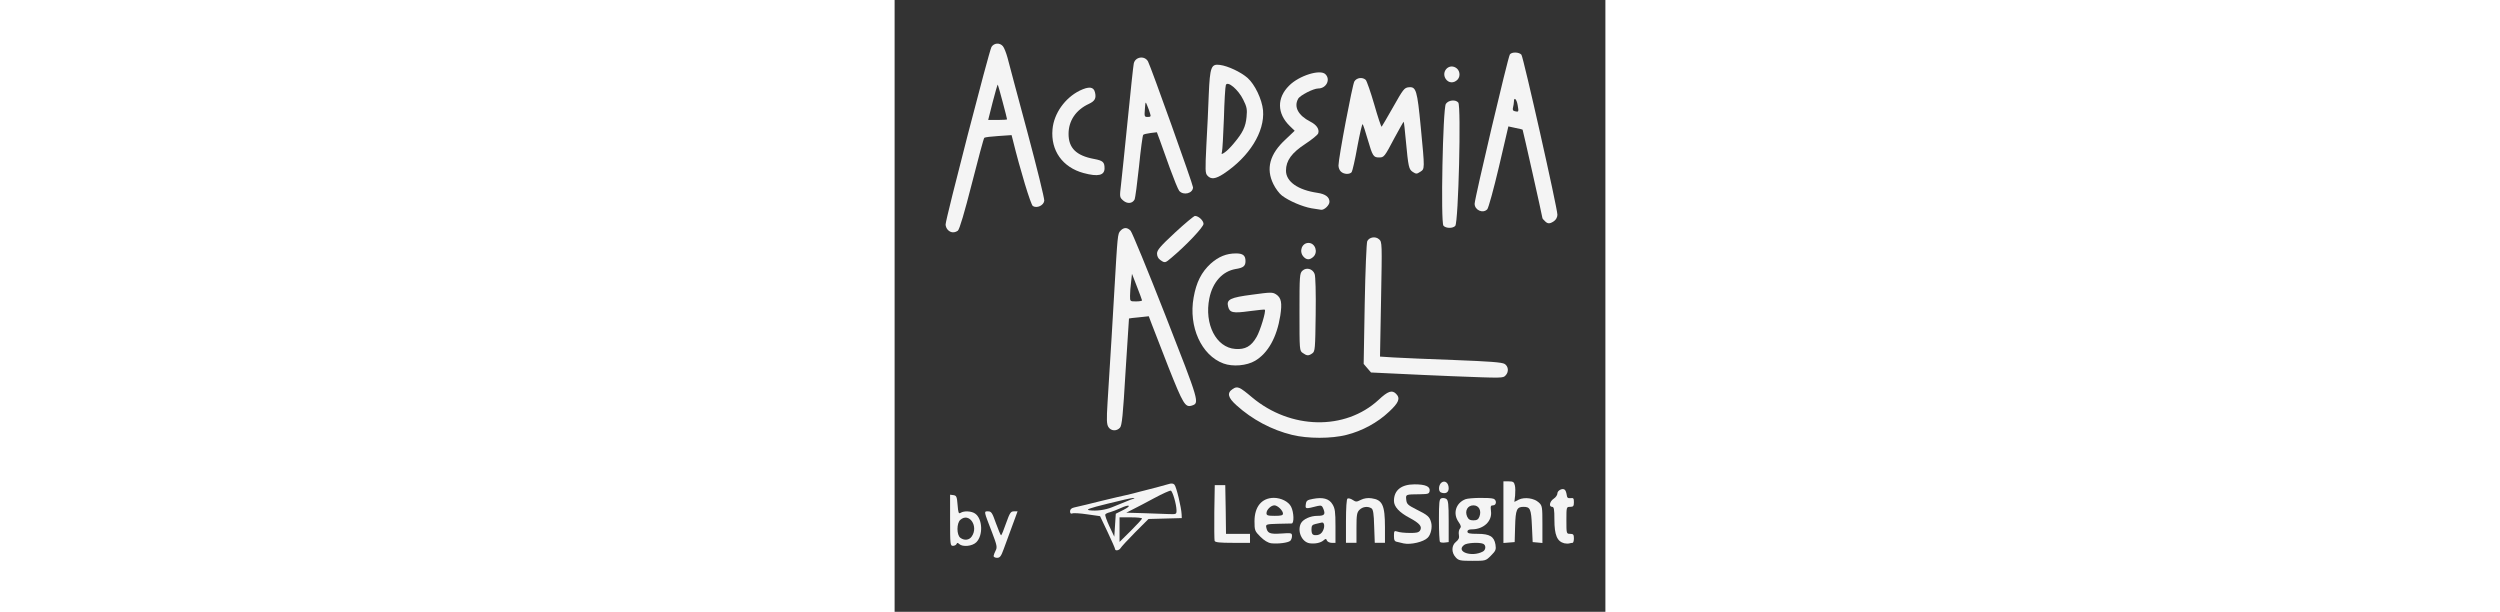 <!DOCTYPE svg PUBLIC "-//W3C//DTD SVG 20010904//EN" "http://www.w3.org/TR/2001/REC-SVG-20010904/DTD/svg10.dtd">
<svg version="1.0" xmlns="http://www.w3.org/2000/svg" width="474px" height="116px" viewBox="0 0 4740 4080" preserveAspectRatio="xMidYMid meet">
<rect x="0" y="0" width="4740" height="4080" fill="#333333" stroke="none"/>
<g id="layer101" fill="#f4f4f4" stroke="none">
 <path d="M3742 3717 c-30 -32 -29 -80 2 -104 18 -15 23 -26 19 -46 -3 -15 0 -34 7 -42 9 -11 8 -20 -9 -44 -40 -56 -19 -127 46 -152 27 -10 162 -12 187 -3 23 9 20 44 -3 44 -16 0 -18 5 -14 39 9 66 -49 121 -128 121 -19 0 -29 5 -29 15 0 12 14 15 68 15 81 0 110 18 119 72 5 33 2 41 -30 73 -35 35 -35 35 -124 35 -81 0 -92 -2 -111 -23z m181 -39 c21 -11 22 -44 1 -52 -28 -11 -109 -6 -126 8 -59 45 50 84 125 44z m-23 -233 c15 -40 -3 -75 -40 -75 -39 0 -59 36 -42 75 9 19 19 25 42 25 23 0 33 -6 40 -25z"/>
 <path d="M660 3708 c1 -7 7 -24 14 -37 11 -21 9 -34 -24 -120 -56 -145 -56 -141 -27 -141 22 0 28 9 53 80 16 44 31 80 34 80 3 0 18 -36 33 -80 25 -70 31 -80 53 -80 l24 0 -36 98 c-20 53 -45 123 -57 155 -17 47 -25 57 -44 57 -13 0 -23 -6 -23 -12z"/>
 <path d="M1470 3661 c0 -5 -23 -57 -50 -114 l-50 -105 -85 -12 c-47 -7 -92 -10 -100 -6 -10 4 -15 -1 -15 -14 0 -13 9 -22 28 -26 32 -7 132 -31 182 -44 19 -5 67 -16 105 -25 39 -8 87 -20 108 -25 20 -6 55 -14 77 -20 67 -17 123 -32 154 -41 21 -7 34 -6 42 3 13 13 46 152 48 198 l1 25 -111 3 -111 3 -89 89 c-48 49 -92 96 -97 105 -9 16 -37 21 -37 6z m180 -203 c0 -5 -34 -8 -75 -8 l-75 0 0 82 0 82 75 -74 c41 -41 75 -78 75 -82z m-125 -57 c60 -30 43 -41 -19 -12 -24 11 -56 23 -70 27 -14 3 -29 10 -31 15 -3 4 9 39 27 78 l33 70 5 -76 5 -77 50 -25z m355 2 c-1 -42 -26 -127 -38 -131 -6 -2 -55 20 -109 49 -54 29 -118 63 -143 75 l-45 23 110 3 c61 2 136 5 168 6 56 2 57 2 57 -25z m-431 -20 c43 -17 67 -27 101 -41 14 -6 32 -13 40 -15 13 -5 13 -6 0 -6 -8 -1 -85 17 -170 38 -126 31 -148 40 -120 44 46 6 104 -2 149 -20z"/>
 <path d="M370 3469 l0 -170 23 3 c19 3 23 10 27 65 4 52 7 61 20 53 23 -15 73 -12 97 5 50 35 54 145 8 191 -27 27 -91 33 -114 12 -11 -10 -14 -10 -18 0 -3 6 -13 12 -24 12 -18 0 -19 -9 -19 -171z m144 109 c48 -68 -17 -164 -76 -111 -25 22 -25 100 0 119 26 20 59 17 76 -8z"/>
 <path d="M2512 3623 c-22 -3 -47 -18 -73 -44 -37 -37 -39 -42 -39 -103 0 -97 48 -155 128 -156 49 0 99 25 116 59 19 37 21 111 4 112 -7 0 -49 1 -93 2 -74 2 -80 4 -77 22 8 41 22 48 99 43 70 -5 73 -4 73 17 0 13 -6 27 -12 32 -16 13 -82 21 -126 16z m78 -198 c0 -20 -36 -55 -57 -55 -23 0 -53 29 -53 52 0 15 8 18 55 18 42 0 55 -3 55 -15z"/>
 <path d="M2768 3623 c-53 -8 -85 -82 -58 -134 15 -27 63 -49 109 -49 47 0 55 -9 41 -45 -9 -23 -14 -26 -38 -21 -82 21 -84 21 -80 -10 3 -25 9 -30 47 -37 66 -13 109 -2 131 36 17 27 20 51 20 145 l0 112 -25 0 c-14 0 -28 -7 -32 -15 -5 -14 -8 -14 -22 -2 -19 17 -56 25 -93 20z m89 -85 c14 -28 8 -59 -10 -53 -7 2 -24 6 -39 9 -23 5 -28 12 -28 35 0 35 8 43 40 39 15 -2 30 -13 37 -30z"/>
 <path d="M3395 3624 c-11 -3 -30 -7 -42 -10 -19 -3 -23 -11 -23 -40 0 -33 2 -36 23 -29 12 5 48 9 81 9 46 1 61 -3 70 -16 16 -26 -2 -48 -69 -84 -70 -37 -105 -75 -105 -114 0 -71 49 -110 138 -110 71 0 104 14 100 43 -3 20 -9 22 -63 23 -98 1 -97 0 -93 37 3 28 10 35 65 63 79 39 91 50 101 88 9 32 -2 82 -23 102 -27 28 -113 48 -160 38z"/>
 <path d="M4466 3623 c-48 -12 -66 -55 -66 -157 0 -70 -3 -86 -15 -86 -24 0 -17 -36 10 -54 14 -9 25 -25 25 -36 0 -20 37 -38 50 -23 5 4 10 19 12 33 2 19 8 24 26 22 19 -3 22 1 22 27 0 26 -4 31 -25 31 -25 0 -25 1 -25 90 0 89 0 90 25 90 21 0 25 5 25 30 0 17 -4 30 -9 30 -5 0 -15 2 -23 4 -7 2 -22 1 -32 -1z"/>
 <path d="M2134 3607 c-2 -7 -3 -94 -2 -192 l3 -180 35 0 35 0 3 163 2 162 80 0 80 0 0 30 0 30 -115 0 c-85 0 -117 -3 -121 -13z"/>
 <path d="M3010 3476 c0 -90 4 -147 10 -151 6 -4 22 0 35 9 21 14 26 14 55 -1 20 -10 46 -14 71 -10 72 10 89 46 89 193 l0 104 -34 0 -34 0 -4 -110 c-2 -85 -7 -113 -18 -120 -25 -16 -59 -11 -80 10 -17 17 -20 33 -20 120 l0 100 -35 0 -35 0 0 -144z"/>
 <path d="M3637 3614 c-4 -4 -7 -70 -7 -146 0 -119 2 -140 16 -145 9 -3 24 -2 33 4 13 9 16 32 16 149 l0 139 -25 3 c-14 2 -29 0 -33 -4z"/>
 <path d="M4060 3416 l0 -206 35 0 c29 0 36 4 41 26 4 14 4 45 2 68 l-5 43 29 -15 c39 -19 103 -10 134 19 23 21 24 29 24 146 l0 124 -32 -3 -33 -3 -5 -108 c-5 -113 -11 -127 -56 -127 -45 0 -53 18 -56 130 l-3 105 -37 3 -38 3 0 -205z"/>
 <path d="M3643 3284 c-18 -8 -16 -49 3 -65 23 -19 49 1 49 37 0 29 -22 40 -52 28z"/>
 <path d="M2650 2900 c-135 -33 -265 -102 -370 -197 -58 -52 -65 -83 -25 -109 31 -21 45 -15 129 56 257 215 620 222 843 17 63 -59 90 -68 117 -41 30 30 19 59 -47 120 -76 72 -179 128 -283 154 -101 26 -259 26 -364 0z"/>
 <path d="M1426 2848 c-12 -19 -13 -48 -6 -163 26 -410 31 -501 45 -740 22 -377 22 -386 41 -406 22 -24 46 -24 68 0 10 11 115 266 233 567 227 580 228 582 174 599 -43 13 -57 -10 -155 -257 -52 -134 -103 -265 -113 -291 l-18 -48 -65 7 c-36 3 -66 7 -67 8 0 0 -11 161 -23 356 -17 290 -24 358 -37 372 -22 25 -60 23 -77 -4z m224 -845 c-1 -5 -16 -46 -34 -92 l-33 -85 -6 55 c-4 30 -7 71 -7 92 0 37 0 37 40 37 22 0 40 -3 40 -7z"/>
 <path d="M3725 2509 c-115 -5 -286 -12 -379 -17 l-169 -8 -24 -28 -25 -29 7 -401 c4 -221 12 -409 17 -418 14 -27 55 -34 79 -12 20 18 20 25 13 400 l-7 382 94 6 c52 3 234 11 404 17 231 9 316 15 333 26 26 16 29 54 6 77 -17 18 -17 18 -349 5z"/>
 <path d="M2193 2424 c-147 -54 -234 -245 -199 -440 18 -102 52 -169 114 -226 53 -47 105 -68 169 -68 46 0 63 14 63 51 0 33 -14 45 -66 53 -87 15 -153 87 -175 195 -35 172 45 329 173 338 66 5 106 -17 142 -80 24 -41 64 -172 55 -182 -2 -2 -49 3 -103 10 -109 15 -132 11 -142 -31 -12 -47 14 -60 161 -79 125 -17 135 -17 159 -2 35 23 41 57 28 142 -23 145 -82 250 -168 301 -56 33 -149 41 -211 18z"/>
 <path d="M2722 2354 c-22 -15 -22 -18 -22 -273 0 -243 1 -259 20 -276 26 -24 68 -13 81 22 6 16 9 123 7 271 -3 228 -4 245 -22 258 -25 18 -36 18 -64 -2z"/>
 <path d="M1772 1734 c-14 -9 -22 -26 -22 -43 0 -23 21 -48 120 -140 66 -61 126 -111 133 -111 24 0 57 31 57 53 0 21 -115 143 -213 225 -43 37 -45 37 -75 16z"/>
 <path d="M2727 1712 c-32 -35 -11 -92 33 -92 45 0 66 62 32 93 -24 22 -45 21 -65 -1z"/>
 <path d="M356 1534 c-9 -8 -16 -25 -16 -37 0 -36 291 -1160 306 -1184 17 -27 55 -30 76 -5 8 9 22 44 31 77 8 33 68 255 132 494 64 239 115 446 113 460 -4 31 -49 52 -76 35 -14 -9 -83 -235 -135 -446 l-7 -27 -88 6 c-48 3 -90 8 -94 12 -4 3 -41 141 -83 306 -49 192 -82 304 -93 313 -22 16 -47 15 -66 -4z m394 -738 c0 -8 -59 -229 -62 -232 -2 -1 -17 51 -34 117 l-30 119 63 0 c35 0 63 -2 63 -4z"/>
 <path d="M3660 1505 c-19 -23 -4 -781 16 -812 17 -26 65 -31 83 -9 20 24 1 797 -20 822 -15 18 -63 18 -79 -1z"/>
 <path d="M4336 1474 c-9 -8 -16 -17 -16 -20 0 -9 -130 -587 -132 -589 -2 -2 -24 -7 -49 -12 l-46 -10 -63 270 c-35 148 -70 276 -78 283 -29 30 -84 5 -84 -37 0 -35 223 -981 235 -996 13 -18 62 -16 77 2 13 16 240 1023 240 1067 0 16 -9 33 -22 42 -28 20 -43 20 -62 0z m-181 -773 c-7 -41 -25 -57 -25 -23 0 9 -3 27 -6 39 -4 15 -1 22 13 25 25 6 26 4 18 -41z"/>
 <path d="M2780 1389 c-61 -11 -148 -48 -196 -84 -18 -13 -44 -48 -58 -77 -51 -103 -25 -201 82 -299 l60 -57 -33 -32 c-85 -83 -87 -187 -4 -269 66 -67 208 -111 242 -76 36 35 6 95 -48 95 -32 0 -122 46 -134 69 -30 54 1 111 81 152 42 21 62 51 53 78 -3 10 -41 41 -85 70 -92 60 -130 112 -130 179 0 73 79 129 210 148 53 8 80 28 80 60 0 22 -34 55 -55 53 -5 -1 -35 -5 -65 -10z"/>
 <path d="M1524 1337 c-24 -22 -24 -23 -14 -107 5 -47 26 -242 45 -435 19 -192 37 -360 40 -372 10 -45 73 -54 95 -13 19 35 300 821 300 839 0 40 -63 57 -92 24 -8 -10 -36 -79 -63 -153 -26 -74 -56 -158 -67 -187 l-19 -51 -42 5 c-23 3 -45 8 -49 12 -4 3 -17 98 -28 210 -12 113 -25 212 -30 222 -15 27 -48 30 -76 6z m180 -579 c-3 -13 -12 -36 -19 -53 -12 -30 -12 -30 -16 23 -4 49 -3 52 19 52 20 0 22 -4 16 -22z"/>
 <path d="M2086 1171 c-15 -16 -15 -35 -7 -202 6 -101 13 -254 16 -339 8 -185 16 -205 75 -197 53 7 138 47 183 86 50 44 97 144 104 217 12 143 -91 309 -263 423 -54 35 -84 39 -108 12z m176 -215 c60 -71 79 -111 85 -176 5 -51 2 -67 -22 -115 -33 -68 -105 -128 -116 -98 -4 10 -10 110 -13 223 -4 113 -10 213 -13 223 -5 17 -3 18 19 3 12 -8 40 -35 60 -60z"/>
 <path d="M1260 1154 c-140 -38 -220 -150 -207 -292 9 -105 83 -209 182 -258 61 -29 92 -26 101 11 10 40 0 59 -41 78 -86 40 -135 112 -135 200 0 94 51 145 170 167 59 11 70 21 70 62 0 48 -43 58 -140 32z"/>
 <path d="M2976 1144 c-9 -8 -16 -26 -16 -40 0 -50 93 -540 106 -561 16 -26 55 -30 76 -10 7 8 33 82 57 165 24 84 46 150 49 147 3 -3 37 -62 77 -132 66 -117 74 -128 103 -131 50 -5 57 18 81 268 27 282 27 276 -4 296 -23 15 -27 15 -49 1 -27 -18 -30 -31 -47 -212 -6 -66 -12 -121 -14 -123 -1 -2 -28 46 -60 105 -69 131 -71 133 -105 133 -37 0 -43 -10 -75 -120 -15 -52 -30 -98 -34 -102 -3 -4 -19 64 -35 150 -15 86 -33 163 -38 170 -14 17 -53 15 -72 -4z"/>
 <path d="M3675 526 c-30 -46 17 -102 65 -76 29 15 36 56 15 80 -25 27 -61 25 -80 -4z"/>
 </g>

</svg>